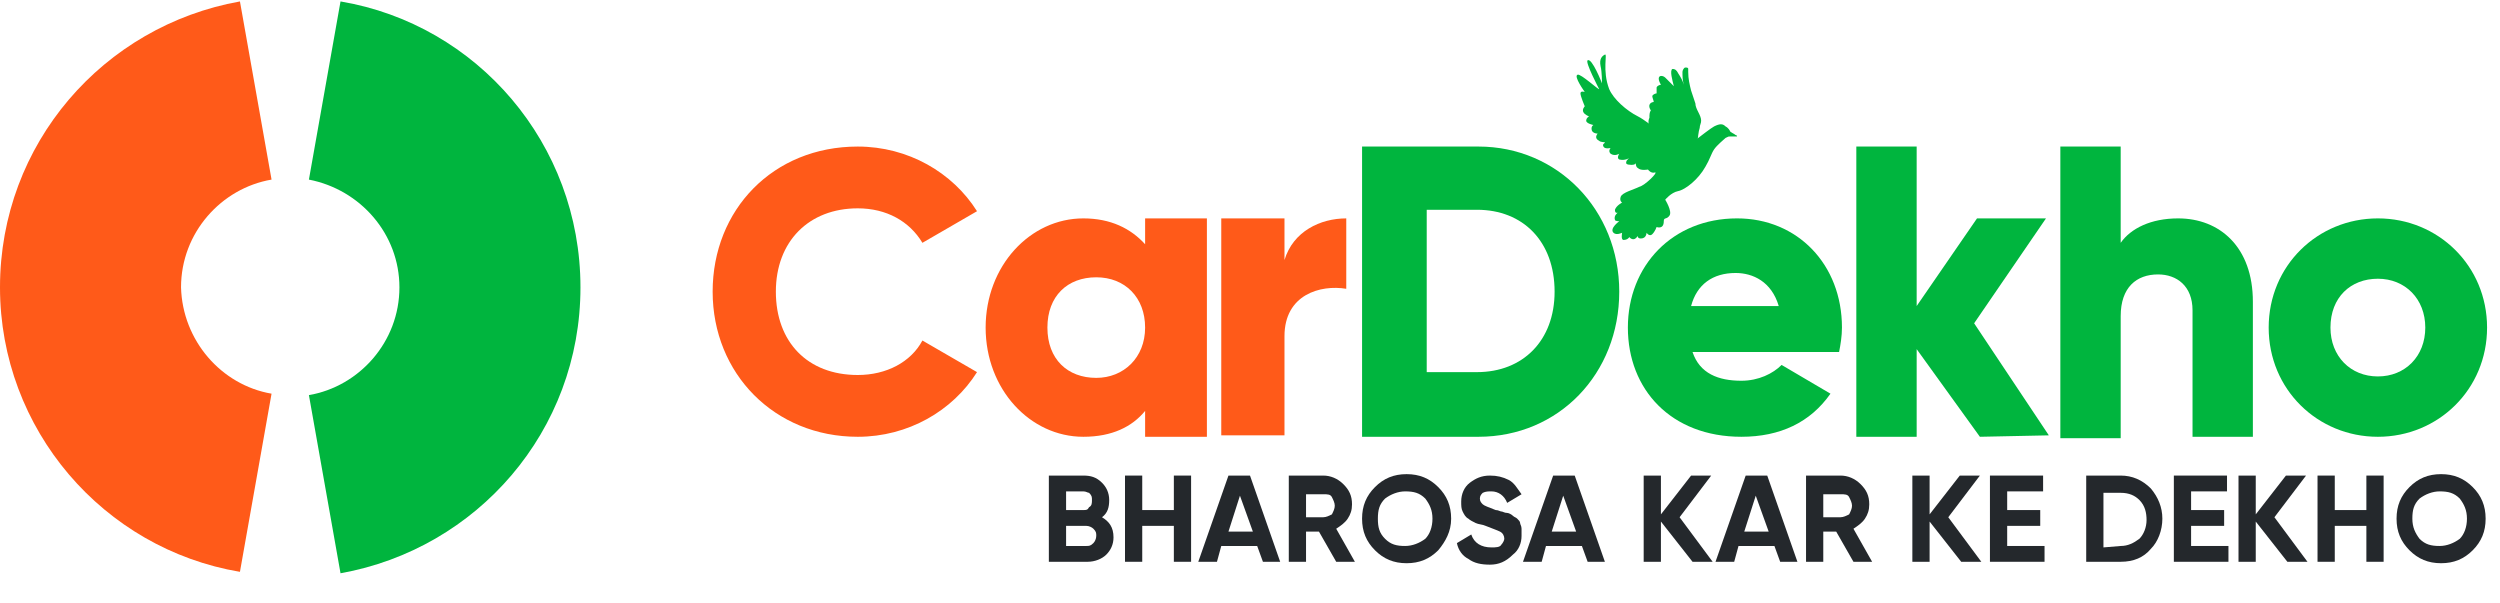 <?xml version="1.0" encoding="utf-8"?>
<!-- Generator: Adobe Illustrator 26.1.0, SVG Export Plug-In . SVG Version: 6.00 Build 0)  -->
<svg version="1.1" id="Layer_1" xmlns="http://www.w3.org/2000/svg" xmlns:xlink="http://www.w3.org/1999/xlink" x="0px" y="0px"
	 viewBox="0 0 174 42" style="enable-background:new 0 0 174 42;" xml:space="preserve">
<style type="text/css">
	.st0{fill-rule:evenodd;clip-rule:evenodd;fill:#00B53E;}
	.st1{fill-rule:evenodd;clip-rule:evenodd;fill:#FF5A19;}
	.st2{fill:#FF5A19;}
	.st3{fill:#00B53E;}
	.st4{fill:#24282C;}
</style>
<path class="st0" d="M40.4,20c0,10-7.2,18.2-16.7,19.9l-2.2-12.4c3.5-0.6,6.3-3.7,6.3-7.5c0-3.7-2.7-6.8-6.3-7.5l2.2-12.4
	C33.2,1.7,40.4,10,40.4,20z"/>
<path class="st1" d="M18.9,27.4l-2.2,12.4C7.2,38.2,0,29.9,0,20C0,10,7.2,1.8,16.7,0.1l2.2,12.4c-3.5,0.6-6.3,3.7-6.3,7.5
	C12.7,23.7,15.4,26.8,18.9,27.4z"/>
<path class="st1" d="M49.6,20.3c0-5.7,4.2-10.1,10.1-10.1c3.5,0,6.6,1.8,8.3,4.5l-3.8,2.2c-0.9-1.5-2.5-2.4-4.5-2.4
	c-3.4,0-5.7,2.3-5.7,5.8s2.2,5.8,5.7,5.8c2,0,3.7-0.9,4.5-2.4l3.8,2.2c-1.7,2.7-4.8,4.5-8.3,4.5C53.9,30.4,49.6,26,49.6,20.3z"/>
<path class="st2" d="M84,15.2v15.2h-4.3v-1.8c-0.9,1.1-2.3,1.8-4.3,1.8c-3.7,0-6.8-3.3-6.8-7.6s3.1-7.6,6.8-7.6
	c1.9,0,3.3,0.7,4.3,1.8v-1.8L84,15.2L84,15.2z M79.7,22.8c0-2.1-1.4-3.5-3.4-3.5c-2,0-3.4,1.3-3.4,3.5s1.4,3.5,3.4,3.5
	C78.2,26.3,79.7,24.9,79.7,22.8z"/>
<path class="st1" d="M93.7,15.2v4.9c-1.8-0.3-4.3,0.4-4.3,3.3v6.9H85V15.2h4.4v2.9C90,16.1,91.9,15.2,93.7,15.2z"/>
<path class="st3" d="M112.7,20.3c0,5.7-4.2,10.1-9.8,10.1h-8.1V10.2h8.1C108.4,10.2,112.7,14.6,112.7,20.3z M108.2,20.3
	c0-3.5-2.2-5.7-5.4-5.7h-3.5v11.3h3.5C106,25.9,108.2,23.7,108.2,20.3z"/>
<path class="st3" d="M121.2,26.5c1.2,0,2.2-0.5,2.8-1.1l3.4,2c-1.4,2-3.5,3-6.2,3c-4.9,0-7.9-3.3-7.9-7.6c0-4.3,3.1-7.6,7.6-7.6
	c4.2,0,7.3,3.2,7.3,7.6c0,0.6-0.1,1.2-0.2,1.7h-10.2C118.3,26,119.6,26.5,121.2,26.5z M123.8,21.3c-0.5-1.7-1.8-2.3-3-2.3
	c-1.6,0-2.7,0.8-3.1,2.3H123.8z"/>
<path class="st0" d="M137.8,30.4l-4.4-6.1v6.1h-4.2V10.2h4.2v11.1l4.2-6.1h4.8l-5,7.3l5.2,7.8L137.8,30.4L137.8,30.4z"/>
<path class="st0" d="M156.8,21v9.4h-4.2v-8.8c0-1.7-1.1-2.5-2.4-2.5c-1.5,0-2.6,0.9-2.6,2.9v8.5h-4.2V10.2h4.2v6.7
	c0.7-1,2.1-1.7,4-1.7C154.5,15.2,156.8,17.2,156.8,21z"/>
<path class="st3" d="M157.9,22.8c0-4.3,3.4-7.6,7.6-7.6c4.2,0,7.6,3.3,7.6,7.6c0,4.3-3.4,7.6-7.6,7.6
	C161.3,30.4,157.9,27.1,157.9,22.8z M168.8,22.8c0-2-1.4-3.4-3.3-3.4c-1.9,0-3.3,1.3-3.3,3.4c0,2,1.4,3.4,3.3,3.4
	C167.4,26.2,168.8,24.8,168.8,22.8z"/>
<path class="st4" d="M76.7,36c0.5,0.3,0.8,0.7,0.8,1.4c0,0.5-0.2,0.9-0.5,1.2c-0.3,0.3-0.8,0.5-1.3,0.5H73v-6h2.4
	c0.5,0,0.9,0.1,1.3,0.5c0.3,0.3,0.5,0.7,0.5,1.2C77.2,35.3,77.1,35.7,76.7,36z M75.4,34.2h-1.2v1.3h1.2c0.2,0,0.3,0,0.4-0.2
	C76,35.2,76,35,76,34.8c0-0.2,0-0.3-0.2-0.5C75.7,34.3,75.6,34.2,75.4,34.2z M75.6,38c0.2,0,0.3,0,0.5-0.2c0.1-0.1,0.2-0.3,0.2-0.5
	c0-0.2,0-0.3-0.2-0.5c-0.1-0.1-0.3-0.2-0.5-0.2h-1.4v1.4L75.6,38L75.6,38z"/>
<path class="st4" d="M81.7,33.1h1.2v6h-1.2v-2.5h-2.2v2.5h-1.2v-6h1.2v2.4h2.2V33.1z"/>
<path class="st4" d="M87.9,39.1L87.5,38h-2.5l-0.3,1.1h-1.3l2.1-6H87l2.1,6H87.9z M85.5,37h1.7l-0.9-2.5L85.5,37z"/>
<path class="st4" d="M93,39.1l-1.2-2.1h-0.9v2.1h-1.2v-6h2.4c0.5,0,1,0.2,1.4,0.6c0.4,0.4,0.6,0.8,0.6,1.4c0,0.4-0.1,0.7-0.3,1
	c-0.2,0.3-0.5,0.5-0.8,0.7l1.3,2.3L93,39.1L93,39.1z M90.9,34.2V36h1.2c0.2,0,0.4-0.1,0.6-0.2c0.1-0.2,0.2-0.4,0.2-0.6
	c0-0.2-0.1-0.4-0.2-0.6c-0.1-0.2-0.3-0.2-0.6-0.2H90.9z"/>
<path class="st4" d="M100.1,38.3c-0.6,0.6-1.3,0.9-2.2,0.9c-0.9,0-1.6-0.3-2.2-0.9c-0.6-0.6-0.9-1.3-0.9-2.2c0-0.9,0.3-1.6,0.9-2.2
	c0.6-0.6,1.3-0.9,2.2-0.9c0.9,0,1.6,0.3,2.2,0.9c0.6,0.6,0.9,1.3,0.9,2.2C101,37,100.6,37.7,100.1,38.3z M96.4,37.5
	c0.4,0.4,0.8,0.5,1.4,0.5c0.5,0,1-0.2,1.4-0.5c0.3-0.3,0.5-0.8,0.5-1.4c0-0.6-0.2-1-0.5-1.4c-0.4-0.4-0.8-0.5-1.4-0.5
	c-0.5,0-1,0.2-1.4,0.5c-0.4,0.4-0.5,0.8-0.5,1.4C95.9,36.7,96,37.1,96.4,37.5z"/>
<path class="st4" d="M103.7,39.3c-0.6,0-1.1-0.1-1.5-0.4c-0.4-0.2-0.7-0.6-0.8-1.1l1-0.6c0.2,0.6,0.7,0.9,1.4,0.9
	c0.3,0,0.6,0,0.7-0.2c0.1-0.1,0.2-0.3,0.2-0.4c0-0.2-0.1-0.4-0.3-0.5c-0.2-0.1-0.5-0.2-1-0.4c-0.2-0.1-0.5-0.1-0.7-0.2
	c-0.2-0.1-0.4-0.2-0.5-0.3c-0.2-0.1-0.3-0.3-0.4-0.5c-0.1-0.2-0.1-0.4-0.1-0.7c0-0.5,0.2-1,0.6-1.3c0.4-0.3,0.8-0.5,1.4-0.5
	c0.5,0,0.9,0.1,1.3,0.3c0.4,0.2,0.6,0.6,0.9,1l-1,0.6c-0.2-0.5-0.6-0.8-1.1-0.8c-0.2,0-0.4,0-0.6,0.1c-0.1,0.1-0.2,0.2-0.2,0.4
	c0,0.2,0.1,0.3,0.2,0.4c0.1,0.1,0.4,0.2,0.9,0.4c0.2,0,0.3,0.1,0.4,0.1c0.1,0,0.2,0.1,0.4,0.1c0.1,0,0.3,0.1,0.4,0.2
	s0.2,0.1,0.3,0.2c0.1,0.1,0.2,0.2,0.2,0.3c0,0.1,0.1,0.2,0.1,0.4c0,0.1,0,0.3,0,0.5c0,0.5-0.2,1-0.6,1.3
	C104.8,39.1,104.3,39.3,103.7,39.3z"/>
<path class="st4" d="M110.5,39.1l-0.4-1.1h-2.5l-0.3,1.1H106l2.1-6h1.5l2.1,6H110.5z M108,37h1.7l-0.9-2.5L108,37z"/>
<path class="st4" d="M119.2,39.1h-1.4l-2.2-2.8v2.8h-1.2v-6h1.2v2.7l2.1-2.7h1.4l-2.2,2.9L119.2,39.1z"/>
<path class="st4" d="M123.9,39.1l-0.4-1.1H121l-0.3,1.1h-1.3l2.1-6h1.5l2.1,6H123.9z M121.4,37h1.7l-0.9-2.5L121.4,37z"/>
<path class="st4" d="M129,39.1l-1.2-2.1h-0.9v2.1h-1.2v-6h2.4c0.5,0,1,0.2,1.4,0.6c0.4,0.4,0.6,0.8,0.6,1.4c0,0.4-0.1,0.7-0.3,1
	c-0.2,0.3-0.5,0.5-0.8,0.7l1.3,2.3L129,39.1L129,39.1z M126.9,34.2V36h1.2c0.2,0,0.4-0.1,0.6-0.2c0.1-0.2,0.2-0.4,0.2-0.6
	c0-0.2-0.1-0.4-0.2-0.6c-0.1-0.2-0.3-0.2-0.6-0.2H126.9z"/>
<path class="st4" d="M137.9,39.1h-1.4l-2.2-2.8v2.8h-1.2v-6h1.2v2.7l2.1-2.7h1.4l-2.2,2.9L137.9,39.1z"/>
<path class="st4" d="M139.7,38h2.6v1.1h-3.8v-6h3.7v1.1h-2.5v1.3h2.3v1.1h-2.3V38L139.7,38z"/>
<path class="st4" d="M147.6,33.1c0.8,0,1.5,0.3,2.1,0.9c0.5,0.6,0.8,1.3,0.8,2.1c0,0.8-0.3,1.6-0.8,2.1c-0.5,0.6-1.2,0.9-2.1,0.9
	h-2.4v-6H147.6z M147.6,38c0.5,0,0.9-0.2,1.3-0.5c0.3-0.3,0.5-0.8,0.5-1.3c0-0.5-0.1-1-0.5-1.4c-0.3-0.3-0.7-0.5-1.3-0.5h-1.2v3.8
	L147.6,38L147.6,38z"/>
<path class="st4" d="M152.5,38h2.6v1.1h-3.8v-6h3.7v1.1h-2.5v1.3h2.3v1.1h-2.3V38L152.5,38z"/>
<path class="st4" d="M160.6,39.1h-1.4l-2.2-2.8v2.8h-1.2v-6h1.2v2.7l2.1-2.7h1.4l-2.2,2.9L160.6,39.1z"/>
<path class="st4" d="M164.7,33.1h1.2v6h-1.2v-2.5h-2.2v2.5h-1.2v-6h1.2v2.4h2.2V33.1z"/>
<path class="st4" d="M172.1,38.3c-0.6,0.6-1.3,0.9-2.2,0.9s-1.6-0.3-2.2-0.9c-0.6-0.6-0.9-1.3-0.9-2.2c0-0.9,0.3-1.6,0.9-2.2
	c0.6-0.6,1.3-0.9,2.2-0.9s1.6,0.3,2.2,0.9c0.6,0.6,0.9,1.3,0.9,2.2C173,37,172.7,37.7,172.1,38.3z M168.4,37.5
	c0.4,0.4,0.8,0.5,1.4,0.5c0.5,0,1-0.2,1.4-0.5c0.3-0.3,0.5-0.8,0.5-1.4c0-0.6-0.2-1-0.5-1.4c-0.4-0.4-0.8-0.5-1.4-0.5
	c-0.5,0-1,0.2-1.4,0.5c-0.4,0.4-0.5,0.8-0.5,1.4C167.9,36.7,168.1,37.1,168.4,37.5z"/>
<g>
	<path class="st3" d="M118.3,8.9c0-0.2,0.1-0.3,0.1-0.5c0-0.2-0.1-0.4-0.2-0.6c-0.1-0.2-0.2-0.4-0.2-0.6c-0.1-0.3-0.2-0.6-0.3-0.9
		c-0.1-0.4-0.2-0.8-0.2-1.3c0-0.1,0-0.2,0-0.2c0-0.1-0.1-0.1-0.2-0.1c-0.1,0-0.2,0.2-0.2,0.3c0,0.3,0,0.6,0.1,0.9
		c-0.1-0.3-0.2-0.5-0.4-0.8c-0.1-0.2-0.2-0.3-0.4-0.3c-0.2,0.1,0,0.8,0.1,1.2c-0.2-0.2-0.4-0.4-0.6-0.6c-0.2-0.2-0.7-0.2-0.3,0.5
		c-0.1,0-0.3,0.1-0.3,0.2c0,0.1,0,0.3,0,0.4c-0.1,0-0.3,0.1-0.3,0.2c0,0.1,0.1,0.3,0.1,0.4c-0.1,0-0.5,0.1-0.2,0.6
		c-0.1,0.1-0.1,0.3-0.1,0.5c-0.1,0.2-0.1,0.5,0.1,0.7c-0.1,0-0.2,0.2-0.1,0.3c0,0.1,0.1,0.2,0.2,0.3c-0.2,0.2-0.1,0.5,0.1,0.7
		c-0.1,0.1-0.2,0.3-0.1,0.4c0.1,0.1,0.2,0.2,0.4,0.2c-0.1,0.2,0,0.5,0.2,0.6c-0.1,0.1,0,0.3,0.1,0.4c0.1,0.1,0.3,0.1,0.4,0.2
		c0.2-0.4,0.7-0.5,1.1-0.7c0.3-0.1,0.5-0.3,0.7-0.4c0,0,0.1,0,0.1-0.1c0.1-0.1,0-0.3,0.1-0.4c0-0.1,0-0.2,0-0.3
		C118.2,9.5,118.2,9.2,118.3,8.9z"/>
	<path class="st3" d="M110.3,6.4c0,0-0.8-1.1-0.5-1.2c0.2-0.1,1.5,1.1,1.5,1c0,0-1-1.9-0.8-2c0.3-0.2,1,1.6,1,1.6s0-0.8-0.1-1.2
		c-0.1-0.5,0.1-0.7,0.3-0.8c0.2-0.1-0.2,1.1,0.3,2.4c0.3,0.7,1.2,1.5,2,1.9c0.8,0.4,3,2.3,3.2,2.4c0.1,0.1,0.4-0.1,0.6-0.4
		c0-0.2,0.1-0.3,0.4-0.5c0,0,0.9-0.7,1.1-0.8c0.4-0.2,0.6-0.2,0.8,0c0.2,0.1,0.3,0.3,0.3,0.3c0,0.1,0.3,0.2,0.4,0.3
		c0.1,0,0.1,0.1,0.1,0.1c0,0-0.4,0-0.5,0c-0.1,0-0.1,0-0.3,0.1c-0.1,0.1-0.6,0.5-0.8,0.8c-0.2,0.3-0.3,0.7-0.6,1.2
		c-0.5,0.9-1.4,1.6-1.9,1.7c-0.5,0.1-0.9,0.6-0.9,0.6s0.5,0.8,0.3,1.1c-0.2,0.3-0.4,0.1-0.4,0.4c0,0.6-0.5,0.4-0.5,0.4
		s-0.1,0.3-0.3,0.5c-0.2,0.2-0.4-0.1-0.4-0.1s0,0.4-0.4,0.4c-0.3,0-0.2-0.3-0.2-0.2c-0.3,0.5-0.6,0.1-0.6,0.1s-0.1,0.2-0.4,0.2
		c-0.2,0-0.1-0.5-0.1-0.5s-0.4,0.2-0.6,0c-0.3-0.3,0.4-0.8,0.4-0.8s-0.3,0-0.3-0.1c-0.1-0.3,0.2-0.5,0.2-0.5s-0.2,0.1-0.2-0.2
		c0.1-0.3,0.5-0.5,0.5-0.5s-0.2-0.1-0.1-0.4c0.1-0.3,0.9-0.5,1.3-0.7c0.4-0.1,1.3-1,1.1-1c-0.3,0.1-0.5-0.2-0.5-0.2
		s-0.5,0.1-0.7-0.1c-0.2-0.1-0.1-0.4-0.2-0.3c0,0.1-0.5,0.1-0.6,0c-0.1-0.2,0.2-0.4,0.2-0.4s-0.3,0.2-0.7,0.1c-0.2-0.1,0-0.4,0-0.4
		s-0.3,0.2-0.6,0c-0.2-0.2,0-0.4,0-0.4s-0.4,0.1-0.5-0.1c-0.1-0.2,0.1-0.2,0.1-0.3c0,0-0.3,0-0.4-0.1c-0.4-0.2-0.1-0.5-0.1-0.5
		s-0.3,0-0.4-0.2c-0.1-0.3,0.1-0.4,0.1-0.4s-0.5-0.1-0.5-0.3c0-0.2,0.2-0.3,0.2-0.3s-0.3-0.1-0.4-0.3c-0.1-0.2,0.1-0.4,0.1-0.4
		S110,6.7,110,6.5C110,6.3,110.3,6.4,110.3,6.4z"/>
</g>
</svg>
